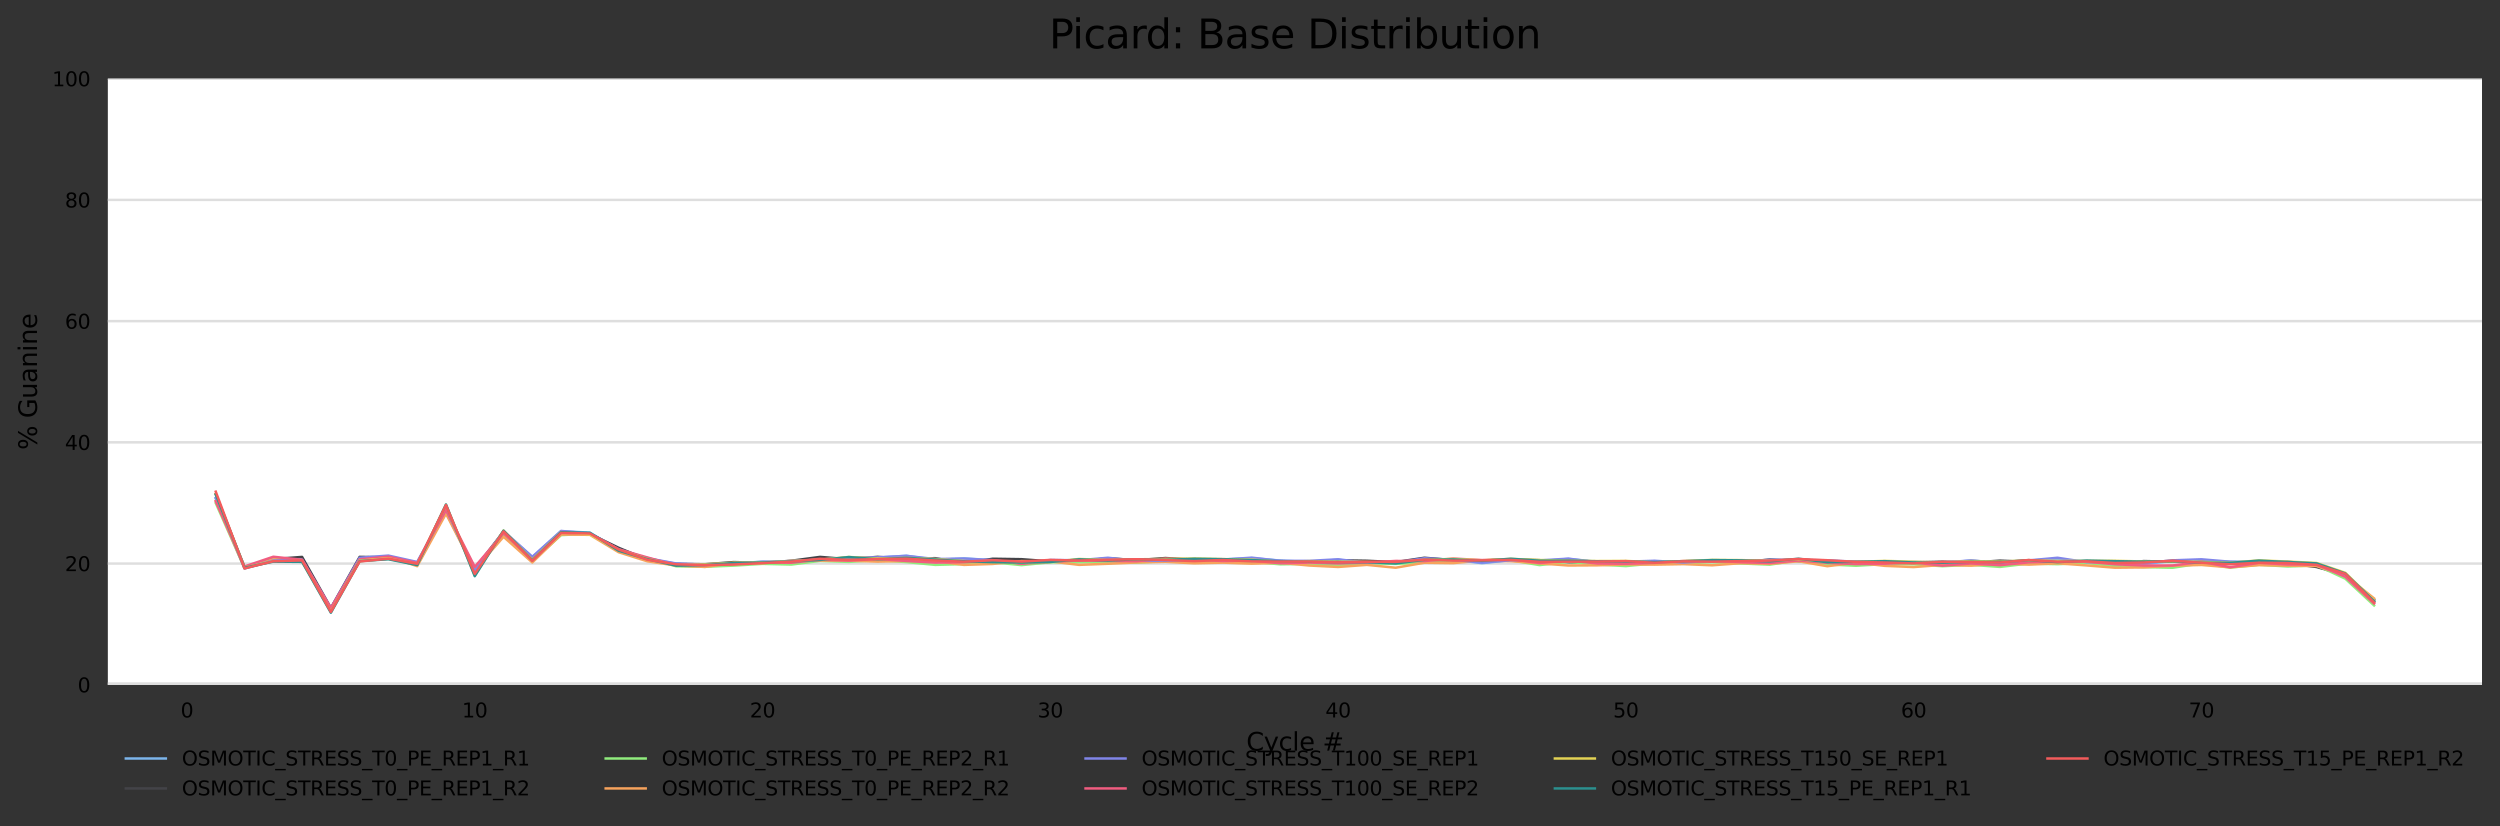 <?xml version="1.0" encoding="utf-8" standalone="no"?>
<!DOCTYPE svg PUBLIC "-//W3C//DTD SVG 1.1//EN"
  "http://www.w3.org/Graphics/SVG/1.1/DTD/svg11.dtd">
<svg xmlns:xlink="http://www.w3.org/1999/xlink" width="1000.278pt" height="330.542pt" viewBox="0 0 1000.278 330.542" xmlns="http://www.w3.org/2000/svg" version="1.1">
 <rect x="0" y="0" width="1000.278" height="330.542" fill="#333333" stroke="none"/>
 <defs>
  <style type="text/css">*{stroke-linejoin: round; stroke-linecap: butt}</style>
 </defs>
 <g id="figure_1">
  <g id="axes_1">
   <g id="patch_1">
    <path d="M 43.148 273.99 
L 993.078 273.99 
L 993.078 31.483 
L 43.148 31.483 
z
" style="fill: #ffffff"/>
   </g>
   <g id="matplotlib.axis_1">
    <g id="xtick_1">
     <g id="text_1">
      <!-- 0 -->
      <g transform="translate(72.267 287.069)scale(0.08 -0.08)">
       <defs>
        <path id="DejaVuSans-30" d="M 2034 4250 
Q 1547 4250 1301 3770 
Q 1056 3291 1056 2328 
Q 1056 1369 1301 889 
Q 1547 409 2034 409 
Q 2525 409 2770 889 
Q 3016 1369 3016 2328 
Q 3016 3291 2770 3770 
Q 2525 4250 2034 4250 
z
M 2034 4750 
Q 2819 4750 3233 4129 
Q 3647 3509 3647 2328 
Q 3647 1150 3233 529 
Q 2819 -91 2034 -91 
Q 1250 -91 836 529 
Q 422 1150 422 2328 
Q 422 3509 836 4129 
Q 1250 4750 2034 4750 
z
" transform="scale(0.016)"/>
       </defs>
       <use xlink:href="#DejaVuSans-30"/>
      </g>
     </g>
    </g>
    <g id="xtick_2">
     <g id="text_2">
      <!-- 10 -->
      <g transform="translate(184.865 287.069)scale(0.08 -0.08)">
       <defs>
        <path id="DejaVuSans-31" d="M 794 531 
L 1825 531 
L 1825 4091 
L 703 3866 
L 703 4441 
L 1819 4666 
L 2450 4666 
L 2450 531 
L 3481 531 
L 3481 0 
L 794 0 
L 794 531 
z
" transform="scale(0.016)"/>
       </defs>
       <use xlink:href="#DejaVuSans-31"/>
       <use xlink:href="#DejaVuSans-30" x="63.623"/>
      </g>
     </g>
    </g>
    <g id="xtick_3">
     <g id="text_3">
      <!-- 20 -->
      <g transform="translate(300.009 287.069)scale(0.08 -0.08)">
       <defs>
        <path id="DejaVuSans-32" d="M 1228 531 
L 3431 531 
L 3431 0 
L 469 0 
L 469 531 
Q 828 903 1448 1529 
Q 2069 2156 2228 2338 
Q 2531 2678 2651 2914 
Q 2772 3150 2772 3378 
Q 2772 3750 2511 3984 
Q 2250 4219 1831 4219 
Q 1534 4219 1204 4116 
Q 875 4013 500 3803 
L 500 4441 
Q 881 4594 1212 4672 
Q 1544 4750 1819 4750 
Q 2544 4750 2975 4387 
Q 3406 4025 3406 3419 
Q 3406 3131 3298 2873 
Q 3191 2616 2906 2266 
Q 2828 2175 2409 1742 
Q 1991 1309 1228 531 
z
" transform="scale(0.016)"/>
       </defs>
       <use xlink:href="#DejaVuSans-32"/>
       <use xlink:href="#DejaVuSans-30" x="63.623"/>
      </g>
     </g>
    </g>
    <g id="xtick_4">
     <g id="text_4">
      <!-- 30 -->
      <g transform="translate(415.152 287.069)scale(0.08 -0.08)">
       <defs>
        <path id="DejaVuSans-33" d="M 2597 2516 
Q 3050 2419 3304 2112 
Q 3559 1806 3559 1356 
Q 3559 666 3084 287 
Q 2609 -91 1734 -91 
Q 1441 -91 1130 -33 
Q 819 25 488 141 
L 488 750 
Q 750 597 1062 519 
Q 1375 441 1716 441 
Q 2309 441 2620 675 
Q 2931 909 2931 1356 
Q 2931 1769 2642 2001 
Q 2353 2234 1838 2234 
L 1294 2234 
L 1294 2753 
L 1863 2753 
Q 2328 2753 2575 2939 
Q 2822 3125 2822 3475 
Q 2822 3834 2567 4026 
Q 2313 4219 1838 4219 
Q 1578 4219 1281 4162 
Q 984 4106 628 3988 
L 628 4550 
Q 988 4650 1302 4700 
Q 1616 4750 1894 4750 
Q 2613 4750 3031 4423 
Q 3450 4097 3450 3541 
Q 3450 3153 3228 2886 
Q 3006 2619 2597 2516 
z
" transform="scale(0.016)"/>
       </defs>
       <use xlink:href="#DejaVuSans-33"/>
       <use xlink:href="#DejaVuSans-30" x="63.623"/>
      </g>
     </g>
    </g>
    <g id="xtick_5">
     <g id="text_5">
      <!-- 40 -->
      <g transform="translate(530.295 287.069)scale(0.08 -0.08)">
       <defs>
        <path id="DejaVuSans-34" d="M 2419 4116 
L 825 1625 
L 2419 1625 
L 2419 4116 
z
M 2253 4666 
L 3047 4666 
L 3047 1625 
L 3713 1625 
L 3713 1100 
L 3047 1100 
L 3047 0 
L 2419 0 
L 2419 1100 
L 313 1100 
L 313 1709 
L 2253 4666 
z
" transform="scale(0.016)"/>
       </defs>
       <use xlink:href="#DejaVuSans-34"/>
       <use xlink:href="#DejaVuSans-30" x="63.623"/>
      </g>
     </g>
    </g>
    <g id="xtick_6">
     <g id="text_6">
      <!-- 50 -->
      <g transform="translate(645.438 287.069)scale(0.08 -0.08)">
       <defs>
        <path id="DejaVuSans-35" d="M 691 4666 
L 3169 4666 
L 3169 4134 
L 1269 4134 
L 1269 2991 
Q 1406 3038 1543 3061 
Q 1681 3084 1819 3084 
Q 2600 3084 3056 2656 
Q 3513 2228 3513 1497 
Q 3513 744 3044 326 
Q 2575 -91 1722 -91 
Q 1428 -91 1123 -41 
Q 819 9 494 109 
L 494 744 
Q 775 591 1075 516 
Q 1375 441 1709 441 
Q 2250 441 2565 725 
Q 2881 1009 2881 1497 
Q 2881 1984 2565 2268 
Q 2250 2553 1709 2553 
Q 1456 2553 1204 2497 
Q 953 2441 691 2322 
L 691 4666 
z
" transform="scale(0.016)"/>
       </defs>
       <use xlink:href="#DejaVuSans-35"/>
       <use xlink:href="#DejaVuSans-30" x="63.623"/>
      </g>
     </g>
    </g>
    <g id="xtick_7">
     <g id="text_7">
      <!-- 60 -->
      <g transform="translate(760.581 287.069)scale(0.08 -0.08)">
       <defs>
        <path id="DejaVuSans-36" d="M 2113 2584 
Q 1688 2584 1439 2293 
Q 1191 2003 1191 1497 
Q 1191 994 1439 701 
Q 1688 409 2113 409 
Q 2538 409 2786 701 
Q 3034 994 3034 1497 
Q 3034 2003 2786 2293 
Q 2538 2584 2113 2584 
z
M 3366 4563 
L 3366 3988 
Q 3128 4100 2886 4159 
Q 2644 4219 2406 4219 
Q 1781 4219 1451 3797 
Q 1122 3375 1075 2522 
Q 1259 2794 1537 2939 
Q 1816 3084 2150 3084 
Q 2853 3084 3261 2657 
Q 3669 2231 3669 1497 
Q 3669 778 3244 343 
Q 2819 -91 2113 -91 
Q 1303 -91 875 529 
Q 447 1150 447 2328 
Q 447 3434 972 4092 
Q 1497 4750 2381 4750 
Q 2619 4750 2861 4703 
Q 3103 4656 3366 4563 
z
" transform="scale(0.016)"/>
       </defs>
       <use xlink:href="#DejaVuSans-36"/>
       <use xlink:href="#DejaVuSans-30" x="63.623"/>
      </g>
     </g>
    </g>
    <g id="xtick_8">
     <g id="text_8">
      <!-- 70 -->
      <g transform="translate(875.724 287.069)scale(0.08 -0.08)">
       <defs>
        <path id="DejaVuSans-37" d="M 525 4666 
L 3525 4666 
L 3525 4397 
L 1831 0 
L 1172 0 
L 2766 4134 
L 525 4134 
L 525 4666 
z
" transform="scale(0.016)"/>
       </defs>
       <use xlink:href="#DejaVuSans-37"/>
       <use xlink:href="#DejaVuSans-30" x="63.623"/>
      </g>
     </g>
    </g>
    <g id="text_9">
     <!-- Cycle # -->
     <g transform="translate(498.669 300.331)scale(0.1 -0.1)">
      <defs>
       <path id="DejaVuSans-43" d="M 4122 4306 
L 4122 3641 
Q 3803 3938 3442 4084 
Q 3081 4231 2675 4231 
Q 1875 4231 1450 3742 
Q 1025 3253 1025 2328 
Q 1025 1406 1450 917 
Q 1875 428 2675 428 
Q 3081 428 3442 575 
Q 3803 722 4122 1019 
L 4122 359 
Q 3791 134 3420 21 
Q 3050 -91 2638 -91 
Q 1578 -91 968 557 
Q 359 1206 359 2328 
Q 359 3453 968 4101 
Q 1578 4750 2638 4750 
Q 3056 4750 3426 4639 
Q 3797 4528 4122 4306 
z
" transform="scale(0.016)"/>
       <path id="DejaVuSans-79" d="M 2059 -325 
Q 1816 -950 1584 -1140 
Q 1353 -1331 966 -1331 
L 506 -1331 
L 506 -850 
L 844 -850 
Q 1081 -850 1212 -737 
Q 1344 -625 1503 -206 
L 1606 56 
L 191 3500 
L 800 3500 
L 1894 763 
L 2988 3500 
L 3597 3500 
L 2059 -325 
z
" transform="scale(0.016)"/>
       <path id="DejaVuSans-63" d="M 3122 3366 
L 3122 2828 
Q 2878 2963 2633 3030 
Q 2388 3097 2138 3097 
Q 1578 3097 1268 2742 
Q 959 2388 959 1747 
Q 959 1106 1268 751 
Q 1578 397 2138 397 
Q 2388 397 2633 464 
Q 2878 531 3122 666 
L 3122 134 
Q 2881 22 2623 -34 
Q 2366 -91 2075 -91 
Q 1284 -91 818 406 
Q 353 903 353 1747 
Q 353 2603 823 3093 
Q 1294 3584 2113 3584 
Q 2378 3584 2631 3529 
Q 2884 3475 3122 3366 
z
" transform="scale(0.016)"/>
       <path id="DejaVuSans-6c" d="M 603 4863 
L 1178 4863 
L 1178 0 
L 603 0 
L 603 4863 
z
" transform="scale(0.016)"/>
       <path id="DejaVuSans-65" d="M 3597 1894 
L 3597 1613 
L 953 1613 
Q 991 1019 1311 708 
Q 1631 397 2203 397 
Q 2534 397 2845 478 
Q 3156 559 3463 722 
L 3463 178 
Q 3153 47 2828 -22 
Q 2503 -91 2169 -91 
Q 1331 -91 842 396 
Q 353 884 353 1716 
Q 353 2575 817 3079 
Q 1281 3584 2069 3584 
Q 2775 3584 3186 3129 
Q 3597 2675 3597 1894 
z
M 3022 2063 
Q 3016 2534 2758 2815 
Q 2500 3097 2075 3097 
Q 1594 3097 1305 2825 
Q 1016 2553 972 2059 
L 3022 2063 
z
" transform="scale(0.016)"/>
       <path id="DejaVuSans-20" transform="scale(0.016)"/>
       <path id="DejaVuSans-23" d="M 3272 2816 
L 2363 2816 
L 2100 1772 
L 3016 1772 
L 3272 2816 
z
M 2803 4594 
L 2478 3297 
L 3391 3297 
L 3719 4594 
L 4219 4594 
L 3897 3297 
L 4872 3297 
L 4872 2816 
L 3775 2816 
L 3519 1772 
L 4513 1772 
L 4513 1294 
L 3397 1294 
L 3072 0 
L 2572 0 
L 2894 1294 
L 1978 1294 
L 1656 0 
L 1153 0 
L 1478 1294 
L 494 1294 
L 494 1772 
L 1594 1772 
L 1856 2816 
L 850 2816 
L 850 3297 
L 1978 3297 
L 2297 4594 
L 2803 4594 
z
" transform="scale(0.016)"/>
      </defs>
      <use xlink:href="#DejaVuSans-43"/>
      <use xlink:href="#DejaVuSans-79" x="69.824"/>
      <use xlink:href="#DejaVuSans-63" x="129.004"/>
      <use xlink:href="#DejaVuSans-6c" x="183.984"/>
      <use xlink:href="#DejaVuSans-65" x="211.768"/>
      <use xlink:href="#DejaVuSans-20" x="273.291"/>
      <use xlink:href="#DejaVuSans-23" x="305.078"/>
     </g>
    </g>
   </g>
   <g id="matplotlib.axis_2">
    <g id="ytick_1">
     <g id="line2d_1">
      <path d="M 43.148 273.99 
L 993.078 273.99 
" clip-path="url(#pea723f5a75)" style="fill: none; stroke: #dedede; stroke-linecap: square"/>
     </g>
     <g id="text_10">
      <!-- 0 -->
      <g transform="translate(31.058 277.029)scale(0.08 -0.08)">
       <use xlink:href="#DejaVuSans-30"/>
      </g>
     </g>
    </g>
    <g id="ytick_2">
     <g id="line2d_2">
      <path d="M 43.148 225.489 
L 993.078 225.489 
" clip-path="url(#pea723f5a75)" style="fill: none; stroke: #dedede; stroke-linecap: square"/>
     </g>
     <g id="text_11">
      <!-- 20 -->
      <g transform="translate(25.968 228.528)scale(0.08 -0.08)">
       <use xlink:href="#DejaVuSans-32"/>
       <use xlink:href="#DejaVuSans-30" x="63.623"/>
      </g>
     </g>
    </g>
    <g id="ytick_3">
     <g id="line2d_3">
      <path d="M 43.148 176.987 
L 993.078 176.987 
" clip-path="url(#pea723f5a75)" style="fill: none; stroke: #dedede; stroke-linecap: square"/>
     </g>
     <g id="text_12">
      <!-- 40 -->
      <g transform="translate(25.968 180.027)scale(0.08 -0.08)">
       <use xlink:href="#DejaVuSans-34"/>
       <use xlink:href="#DejaVuSans-30" x="63.623"/>
      </g>
     </g>
    </g>
    <g id="ytick_4">
     <g id="line2d_4">
      <path d="M 43.148 128.486 
L 993.078 128.486 
" clip-path="url(#pea723f5a75)" style="fill: none; stroke: #dedede; stroke-linecap: square"/>
     </g>
     <g id="text_13">
      <!-- 60 -->
      <g transform="translate(25.968 131.525)scale(0.08 -0.08)">
       <use xlink:href="#DejaVuSans-36"/>
       <use xlink:href="#DejaVuSans-30" x="63.623"/>
      </g>
     </g>
    </g>
    <g id="ytick_5">
     <g id="line2d_5">
      <path d="M 43.148 79.984 
L 993.078 79.984 
" clip-path="url(#pea723f5a75)" style="fill: none; stroke: #dedede; stroke-linecap: square"/>
     </g>
     <g id="text_14">
      <!-- 80 -->
      <g transform="translate(25.968 83.024)scale(0.08 -0.08)">
       <defs>
        <path id="DejaVuSans-38" d="M 2034 2216 
Q 1584 2216 1326 1975 
Q 1069 1734 1069 1313 
Q 1069 891 1326 650 
Q 1584 409 2034 409 
Q 2484 409 2743 651 
Q 3003 894 3003 1313 
Q 3003 1734 2745 1975 
Q 2488 2216 2034 2216 
z
M 1403 2484 
Q 997 2584 770 2862 
Q 544 3141 544 3541 
Q 544 4100 942 4425 
Q 1341 4750 2034 4750 
Q 2731 4750 3128 4425 
Q 3525 4100 3525 3541 
Q 3525 3141 3298 2862 
Q 3072 2584 2669 2484 
Q 3125 2378 3379 2068 
Q 3634 1759 3634 1313 
Q 3634 634 3220 271 
Q 2806 -91 2034 -91 
Q 1263 -91 848 271 
Q 434 634 434 1313 
Q 434 1759 690 2068 
Q 947 2378 1403 2484 
z
M 1172 3481 
Q 1172 3119 1398 2916 
Q 1625 2713 2034 2713 
Q 2441 2713 2670 2916 
Q 2900 3119 2900 3481 
Q 2900 3844 2670 4047 
Q 2441 4250 2034 4250 
Q 1625 4250 1398 4047 
Q 1172 3844 1172 3481 
z
" transform="scale(0.016)"/>
       </defs>
       <use xlink:href="#DejaVuSans-38"/>
       <use xlink:href="#DejaVuSans-30" x="63.623"/>
      </g>
     </g>
    </g>
    <g id="ytick_6">
     <g id="line2d_6">
      <path d="M 43.148 31.483 
L 993.078 31.483 
" clip-path="url(#pea723f5a75)" style="fill: none; stroke: #dedede; stroke-linecap: square"/>
     </g>
     <g id="text_15">
      <!-- 100 -->
      <g transform="translate(20.878 34.522)scale(0.08 -0.08)">
       <use xlink:href="#DejaVuSans-31"/>
       <use xlink:href="#DejaVuSans-30" x="63.623"/>
       <use xlink:href="#DejaVuSans-30" x="127.246"/>
      </g>
     </g>
    </g>
    <g id="text_16">
     <!-- % Guanine -->
     <g transform="translate(14.798 179.986)rotate(-90)scale(0.1 -0.1)">
      <defs>
       <path id="DejaVuSans-25" d="M 4653 2053 
Q 4381 2053 4226 1822 
Q 4072 1591 4072 1178 
Q 4072 772 4226 539 
Q 4381 306 4653 306 
Q 4919 306 5073 539 
Q 5228 772 5228 1178 
Q 5228 1588 5073 1820 
Q 4919 2053 4653 2053 
z
M 4653 2450 
Q 5147 2450 5437 2106 
Q 5728 1763 5728 1178 
Q 5728 594 5436 251 
Q 5144 -91 4653 -91 
Q 4153 -91 3862 251 
Q 3572 594 3572 1178 
Q 3572 1766 3864 2108 
Q 4156 2450 4653 2450 
z
M 1428 4353 
Q 1159 4353 1004 4120 
Q 850 3888 850 3481 
Q 850 3069 1003 2837 
Q 1156 2606 1428 2606 
Q 1700 2606 1854 2837 
Q 2009 3069 2009 3481 
Q 2009 3884 1853 4118 
Q 1697 4353 1428 4353 
z
M 4250 4750 
L 4750 4750 
L 1831 -91 
L 1331 -91 
L 4250 4750 
z
M 1428 4750 
Q 1922 4750 2215 4408 
Q 2509 4066 2509 3481 
Q 2509 2891 2217 2550 
Q 1925 2209 1428 2209 
Q 931 2209 642 2551 
Q 353 2894 353 3481 
Q 353 4063 643 4406 
Q 934 4750 1428 4750 
z
" transform="scale(0.016)"/>
       <path id="DejaVuSans-47" d="M 3809 666 
L 3809 1919 
L 2778 1919 
L 2778 2438 
L 4434 2438 
L 4434 434 
Q 4069 175 3628 42 
Q 3188 -91 2688 -91 
Q 1594 -91 976 548 
Q 359 1188 359 2328 
Q 359 3472 976 4111 
Q 1594 4750 2688 4750 
Q 3144 4750 3555 4637 
Q 3966 4525 4313 4306 
L 4313 3634 
Q 3963 3931 3569 4081 
Q 3175 4231 2741 4231 
Q 1884 4231 1454 3753 
Q 1025 3275 1025 2328 
Q 1025 1384 1454 906 
Q 1884 428 2741 428 
Q 3075 428 3337 486 
Q 3600 544 3809 666 
z
" transform="scale(0.016)"/>
       <path id="DejaVuSans-75" d="M 544 1381 
L 544 3500 
L 1119 3500 
L 1119 1403 
Q 1119 906 1312 657 
Q 1506 409 1894 409 
Q 2359 409 2629 706 
Q 2900 1003 2900 1516 
L 2900 3500 
L 3475 3500 
L 3475 0 
L 2900 0 
L 2900 538 
Q 2691 219 2414 64 
Q 2138 -91 1772 -91 
Q 1169 -91 856 284 
Q 544 659 544 1381 
z
M 1991 3584 
L 1991 3584 
z
" transform="scale(0.016)"/>
       <path id="DejaVuSans-61" d="M 2194 1759 
Q 1497 1759 1228 1600 
Q 959 1441 959 1056 
Q 959 750 1161 570 
Q 1363 391 1709 391 
Q 2188 391 2477 730 
Q 2766 1069 2766 1631 
L 2766 1759 
L 2194 1759 
z
M 3341 1997 
L 3341 0 
L 2766 0 
L 2766 531 
Q 2569 213 2275 61 
Q 1981 -91 1556 -91 
Q 1019 -91 701 211 
Q 384 513 384 1019 
Q 384 1609 779 1909 
Q 1175 2209 1959 2209 
L 2766 2209 
L 2766 2266 
Q 2766 2663 2505 2880 
Q 2244 3097 1772 3097 
Q 1472 3097 1187 3025 
Q 903 2953 641 2809 
L 641 3341 
Q 956 3463 1253 3523 
Q 1550 3584 1831 3584 
Q 2591 3584 2966 3190 
Q 3341 2797 3341 1997 
z
" transform="scale(0.016)"/>
       <path id="DejaVuSans-6e" d="M 3513 2113 
L 3513 0 
L 2938 0 
L 2938 2094 
Q 2938 2591 2744 2837 
Q 2550 3084 2163 3084 
Q 1697 3084 1428 2787 
Q 1159 2491 1159 1978 
L 1159 0 
L 581 0 
L 581 3500 
L 1159 3500 
L 1159 2956 
Q 1366 3272 1645 3428 
Q 1925 3584 2291 3584 
Q 2894 3584 3203 3211 
Q 3513 2838 3513 2113 
z
" transform="scale(0.016)"/>
       <path id="DejaVuSans-69" d="M 603 3500 
L 1178 3500 
L 1178 0 
L 603 0 
L 603 3500 
z
M 603 4863 
L 1178 4863 
L 1178 4134 
L 603 4134 
L 603 4863 
z
" transform="scale(0.016)"/>
      </defs>
      <use xlink:href="#DejaVuSans-25"/>
      <use xlink:href="#DejaVuSans-20" x="95.02"/>
      <use xlink:href="#DejaVuSans-47" x="126.807"/>
      <use xlink:href="#DejaVuSans-75" x="204.297"/>
      <use xlink:href="#DejaVuSans-61" x="267.676"/>
      <use xlink:href="#DejaVuSans-6e" x="328.955"/>
      <use xlink:href="#DejaVuSans-69" x="392.334"/>
      <use xlink:href="#DejaVuSans-6e" x="420.117"/>
      <use xlink:href="#DejaVuSans-65" x="483.496"/>
     </g>
    </g>
   </g>
   <g id="line2d_7">
    <path d="M 86.327 199.448 
L 97.841 227.425 
L 109.355 224.485 
L 120.87 223.832 
L 132.384 243.771 
L 143.898 223.649 
L 155.413 222.703 
L 166.927 225.049 
L 178.441 203.966 
L 189.955 228.721 
L 201.47 212.677 
L 212.984 222.995 
L 224.498 212.523 
L 236.013 213.107 
L 247.527 219.991 
L 259.041 223.47 
L 270.556 225.584 
L 282.07 226.178 
L 293.584 225.559 
L 305.099 224.683 
L 316.613 225.109 
L 328.127 224.053 
L 339.641 223.024 
L 351.156 223.125 
L 362.67 222.352 
L 374.184 224.03 
L 385.699 223.411 
L 397.213 224.121 
L 408.727 225.286 
L 420.242 224.36 
L 431.756 224.473 
L 443.27 223.443 
L 454.784 224.394 
L 466.299 224.69 
L 477.813 224.564 
L 489.327 223.829 
L 500.842 223.322 
L 512.356 224.295 
L 523.87 224.838 
L 535.385 223.966 
L 546.899 225.26 
L 558.413 225.564 
L 569.927 223.493 
L 581.442 223.912 
L 592.956 225.335 
L 604.47 224.14 
L 615.985 224.573 
L 627.499 223.607 
L 639.013 224.92 
L 650.528 224.98 
L 662.042 224.529 
L 673.556 225.153 
L 685.071 224.648 
L 696.585 224.565 
L 708.099 224.049 
L 719.613 223.98 
L 731.128 224.205 
L 742.642 224.994 
L 754.156 225.27 
L 765.671 225.15 
L 777.185 225.129 
L 788.699 224.323 
L 800.214 225.171 
L 811.728 224.307 
L 823.242 223.621 
L 834.756 225.003 
L 846.271 224.947 
L 857.785 225.667 
L 869.299 224.496 
L 880.814 224.326 
L 892.328 224.795 
L 903.842 224.89 
L 915.357 224.863 
L 926.871 226.188 
L 938.385 230.555 
L 949.899 240.789 
" clip-path="url(#pea723f5a75)" style="fill: none; stroke: #7cb5ec; stroke-linecap: square"/>
   </g>
   <g id="line2d_8">
    <path d="M 86.327 197.676 
L 97.841 226.92 
L 109.355 223.688 
L 120.87 222.827 
L 132.384 243.242 
L 143.898 222.812 
L 155.413 222.985 
L 166.927 225.95 
L 178.441 204.917 
L 189.955 227.543 
L 201.47 212.721 
L 212.984 223.753 
L 224.498 213.429 
L 236.013 213.612 
L 247.527 219.175 
L 259.041 223.931 
L 270.556 225.648 
L 282.07 225.772 
L 293.584 224.896 
L 305.099 225.208 
L 316.613 224.361 
L 328.127 222.816 
L 339.641 223.765 
L 351.156 222.803 
L 362.67 223.594 
L 374.184 223.329 
L 385.699 225.33 
L 397.213 223.559 
L 408.727 223.737 
L 420.242 224.611 
L 431.756 224.544 
L 443.27 223.35 
L 454.784 224.125 
L 466.299 223.28 
L 477.813 223.908 
L 489.327 223.848 
L 500.842 224.891 
L 512.356 224.492 
L 523.87 224.846 
L 535.385 224.179 
L 546.899 224.367 
L 558.413 224.895 
L 569.927 223.161 
L 581.442 224.132 
L 592.956 224.234 
L 604.47 223.789 
L 615.985 224.137 
L 627.499 224.954 
L 639.013 225.267 
L 650.528 225.502 
L 662.042 225.057 
L 673.556 225.29 
L 685.071 224.498 
L 696.585 224.907 
L 708.099 223.893 
L 719.613 224.519 
L 731.128 224.938 
L 742.642 225.318 
L 754.156 225.016 
L 765.671 225.007 
L 777.185 224.747 
L 788.699 225.061 
L 800.214 224.323 
L 811.728 224.793 
L 823.242 225.097 
L 834.756 224.806 
L 846.271 225.572 
L 857.785 224.492 
L 869.299 224.749 
L 880.814 224.731 
L 892.328 225.039 
L 903.842 225.534 
L 915.357 225.394 
L 926.871 226.859 
L 938.385 230.109 
L 949.899 240.038 
" clip-path="url(#pea723f5a75)" style="fill: none; stroke: #434348; stroke-linecap: square"/>
   </g>
   <g id="line2d_9">
    <path d="M 86.327 201.32 
L 97.841 227.271 
L 109.355 223.711 
L 120.87 224.348 
L 132.384 243.937 
L 143.898 224.517 
L 155.413 223.572 
L 166.927 226.02 
L 178.441 204.459 
L 189.955 227.446 
L 201.47 214.172 
L 212.984 224.463 
L 224.498 214.1 
L 236.013 213.541 
L 247.527 220.397 
L 259.041 223.236 
L 270.556 226.586 
L 282.07 226.784 
L 293.584 226.315 
L 305.099 225.605 
L 316.613 225.894 
L 328.127 224.414 
L 339.641 224.823 
L 351.156 224.096 
L 362.67 224.9 
L 374.184 226.014 
L 385.699 225.709 
L 397.213 224.961 
L 408.727 226.115 
L 420.242 224.979 
L 431.756 224.948 
L 443.27 224.948 
L 454.784 225.088 
L 466.299 224.548 
L 477.813 225.016 
L 489.327 224.66 
L 500.842 224.789 
L 512.356 225.796 
L 523.87 225.602 
L 535.385 226.246 
L 546.899 225.316 
L 558.413 225.628 
L 569.927 225.089 
L 581.442 224.178 
L 592.956 224.763 
L 604.47 224.144 
L 615.985 226.105 
L 627.499 224.823 
L 639.013 225.86 
L 650.528 226.496 
L 662.042 225.413 
L 673.556 225.264 
L 685.071 224.947 
L 696.585 225.44 
L 708.099 225.931 
L 719.613 224.165 
L 731.128 225.825 
L 742.642 226.377 
L 754.156 225.685 
L 765.671 225.769 
L 777.185 226.542 
L 788.699 225.999 
L 800.214 226.828 
L 811.728 225.484 
L 823.242 225.728 
L 834.756 225.259 
L 846.271 226.479 
L 857.785 226.9 
L 869.299 227.174 
L 880.814 225.4 
L 892.328 227.111 
L 903.842 225.949 
L 915.357 226.665 
L 926.871 226.225 
L 938.385 231.532 
L 949.899 242.25 
" clip-path="url(#pea723f5a75)" style="fill: none; stroke: #90ed7d; stroke-linecap: square"/>
   </g>
   <g id="line2d_10">
    <path d="M 86.327 200.387 
L 97.841 227.416 
L 109.355 223.771 
L 120.87 224.553 
L 132.384 243.913 
L 143.898 224.198 
L 155.413 222.658 
L 166.927 226.525 
L 178.441 205.512 
L 189.955 227.945 
L 201.47 214.78 
L 212.984 225.046 
L 224.498 213.859 
L 236.013 213.992 
L 247.527 220.956 
L 259.041 224.589 
L 270.556 226.279 
L 282.07 226.838 
L 293.584 225.256 
L 305.099 225.347 
L 316.613 224.395 
L 328.127 224.321 
L 339.641 224.312 
L 351.156 224.71 
L 362.67 224.439 
L 374.184 224.538 
L 385.699 226.017 
L 397.213 225.642 
L 408.727 224.493 
L 420.242 224.616 
L 431.756 226.01 
L 443.27 225.57 
L 454.784 225.036 
L 466.299 224.792 
L 477.813 225.38 
L 489.327 225.117 
L 500.842 225.528 
L 512.356 225.179 
L 523.87 226.276 
L 535.385 226.851 
L 546.899 226.014 
L 558.413 227.15 
L 569.927 225.156 
L 581.442 225.303 
L 592.956 224.245 
L 604.47 224.518 
L 615.985 225.427 
L 627.499 226.262 
L 639.013 226.195 
L 650.528 225.845 
L 662.042 225.924 
L 673.556 225.719 
L 685.071 226.175 
L 696.585 225.338 
L 708.099 225.607 
L 719.613 224.564 
L 731.128 226.547 
L 742.642 225.12 
L 754.156 226.407 
L 765.671 226.887 
L 777.185 226.042 
L 788.699 226.33 
L 800.214 225.371 
L 811.728 225.917 
L 823.242 225.392 
L 834.756 226.221 
L 846.271 227.151 
L 857.785 227.026 
L 869.299 226.344 
L 880.814 226.047 
L 892.328 227.001 
L 903.842 226.127 
L 915.357 226.346 
L 926.871 226.481 
L 938.385 230.221 
L 949.899 239.429 
" clip-path="url(#pea723f5a75)" style="fill: none; stroke: #f7a35c; stroke-linecap: square"/>
   </g>
   <g id="line2d_11">
    <path d="M 86.327 199.223 
L 97.841 227.392 
L 109.355 224.298 
L 120.87 223.893 
L 132.384 243.392 
L 143.898 223.15 
L 155.413 222.294 
L 166.927 224.853 
L 178.441 203.755 
L 189.955 228.352 
L 201.47 212.492 
L 212.984 222.766 
L 224.498 212.435 
L 236.013 213.406 
L 247.527 219.771 
L 259.041 223.358 
L 270.556 225.455 
L 282.07 225.886 
L 293.584 225.367 
L 305.099 224.827 
L 316.613 224.5 
L 328.127 223.903 
L 339.641 223.104 
L 351.156 223 
L 362.67 222.418 
L 374.184 223.68 
L 385.699 223.509 
L 397.213 224.111 
L 408.727 225.445 
L 420.242 224.049 
L 431.756 224.16 
L 443.27 223.165 
L 454.784 224.36 
L 466.299 224.313 
L 477.813 224.081 
L 489.327 223.905 
L 500.842 223.124 
L 512.356 224.409 
L 523.87 224.405 
L 535.385 223.779 
L 546.899 225.15 
L 558.413 225.105 
L 569.927 223.358 
L 581.442 223.968 
L 592.956 225.109 
L 604.47 224.155 
L 615.985 224.225 
L 627.499 223.526 
L 639.013 224.873 
L 650.528 224.732 
L 662.042 224.373 
L 673.556 225.06 
L 685.071 224.357 
L 696.585 224.664 
L 708.099 224.007 
L 719.613 224.047 
L 731.128 224.295 
L 742.642 224.691 
L 754.156 224.879 
L 765.671 224.824 
L 777.185 225.118 
L 788.699 224.217 
L 800.214 225.264 
L 811.728 224.224 
L 823.242 223.164 
L 834.756 224.929 
L 846.271 224.919 
L 857.785 225.347 
L 869.299 224.199 
L 880.814 223.78 
L 892.328 224.752 
L 903.842 224.951 
L 915.357 224.721 
L 926.871 225.905 
L 938.385 230.294 
L 949.899 240.574 
" clip-path="url(#pea723f5a75)" style="fill: none; stroke: #8085e9; stroke-linecap: square"/>
   </g>
   <g id="line2d_12">
    <path d="M 86.327 200.6 
L 97.841 226.642 
L 109.355 222.755 
L 120.87 223.965 
L 132.384 243.27 
L 143.898 223.772 
L 155.413 222.684 
L 166.927 225.239 
L 178.441 203.978 
L 189.955 226.803 
L 201.47 213.379 
L 212.984 223.849 
L 224.498 213.09 
L 236.013 213.527 
L 247.527 219.827 
L 259.041 223.045 
L 270.556 226.23 
L 282.07 226.056 
L 293.584 225.67 
L 305.099 224.994 
L 316.613 225.175 
L 328.127 223.926 
L 339.641 224.319 
L 351.156 223.643 
L 362.67 224.441 
L 374.184 225.11 
L 385.699 224.949 
L 397.213 224.267 
L 408.727 225.567 
L 420.242 224.782 
L 431.756 224.227 
L 443.27 224.42 
L 454.784 224.55 
L 466.299 223.523 
L 477.813 223.926 
L 489.327 224.464 
L 500.842 224.299 
L 512.356 225.371 
L 523.87 225.098 
L 535.385 225.456 
L 546.899 225.088 
L 558.413 224.437 
L 569.927 224.501 
L 581.442 223.485 
L 592.956 224.082 
L 604.47 223.752 
L 615.985 225.272 
L 627.499 224.226 
L 639.013 225.442 
L 650.528 225.577 
L 662.042 225.212 
L 673.556 224.455 
L 685.071 224.33 
L 696.585 224.951 
L 708.099 225.278 
L 719.613 224.265 
L 731.128 225.198 
L 742.642 225.708 
L 754.156 225.56 
L 765.671 225.047 
L 777.185 226.325 
L 788.699 225.465 
L 800.214 226.137 
L 811.728 225 
L 823.242 224.652 
L 834.756 224.752 
L 846.271 225.786 
L 857.785 226.279 
L 869.299 226.258 
L 880.814 224.797 
L 892.328 226.952 
L 903.842 225.224 
L 915.357 225.84 
L 926.871 225.846 
L 938.385 230.79 
L 949.899 241.495 
" clip-path="url(#pea723f5a75)" style="fill: none; stroke: #f15c80; stroke-linecap: square"/>
   </g>
   <g id="line2d_13">
    <path d="M 86.327 197.728 
L 97.841 227.094 
L 109.355 224.576 
L 120.87 224.708 
L 132.384 244.824 
L 143.898 224.323 
L 155.413 223.383 
L 166.927 225.87 
L 178.441 202.01 
L 189.955 230.246 
L 201.47 212.265 
L 212.984 224.027 
L 224.498 212.899 
L 236.013 213.78 
L 247.527 220.114 
L 259.041 223.657 
L 270.556 226.175 
L 282.07 225.792 
L 293.584 225.157 
L 305.099 224.996 
L 316.613 224.523 
L 328.127 223.925 
L 339.641 222.851 
L 351.156 223.47 
L 362.67 223.208 
L 374.184 223.661 
L 385.699 224.468 
L 397.213 224.853 
L 408.727 225.104 
L 420.242 224.911 
L 431.756 223.643 
L 443.27 224.099 
L 454.784 223.772 
L 466.299 223.682 
L 477.813 223.439 
L 489.327 223.699 
L 500.842 223.894 
L 512.356 224.745 
L 523.87 224.503 
L 535.385 224.7 
L 546.899 224.83 
L 558.413 225.129 
L 569.927 223.959 
L 581.442 223.625 
L 592.956 224.202 
L 604.47 223.617 
L 615.985 224.06 
L 627.499 224.337 
L 639.013 224.473 
L 650.528 224.414 
L 662.042 224.998 
L 673.556 224.491 
L 685.071 224.029 
L 696.585 224.105 
L 708.099 224.416 
L 719.613 223.75 
L 731.128 224.782 
L 742.642 224.794 
L 754.156 224.413 
L 765.671 224.754 
L 777.185 225.054 
L 788.699 224.481 
L 800.214 224.709 
L 811.728 224.161 
L 823.242 224.455 
L 834.756 224.415 
L 846.271 224.38 
L 857.785 224.649 
L 869.299 224.627 
L 880.814 224.811 
L 892.328 225.159 
L 903.842 224.218 
L 915.357 224.684 
L 926.871 225.25 
L 938.385 229.183 
L 949.899 240.389 
" clip-path="url(#pea723f5a75)" style="fill: none; stroke: #e4d354; stroke-linecap: square"/>
   </g>
   <g id="line2d_14">
    <path d="M 86.327 197.879 
L 97.841 227.165 
L 109.355 224.709 
L 120.87 224.813 
L 132.384 245.156 
L 143.898 224.501 
L 155.413 223.762 
L 166.927 226.079 
L 178.441 201.847 
L 189.955 230.54 
L 201.47 212.331 
L 212.984 224.235 
L 224.498 212.945 
L 236.013 213.182 
L 247.527 220.364 
L 259.041 223.729 
L 270.556 226.328 
L 282.07 226.067 
L 293.584 225.288 
L 305.099 225.068 
L 316.613 224.611 
L 328.127 224.04 
L 339.641 222.884 
L 351.156 223.757 
L 362.67 223.204 
L 374.184 223.864 
L 385.699 224.588 
L 397.213 224.92 
L 408.727 225.094 
L 420.242 224.866 
L 431.756 223.793 
L 443.27 224.252 
L 454.784 223.788 
L 466.299 223.993 
L 477.813 223.58 
L 489.327 223.728 
L 500.842 224.096 
L 512.356 224.59 
L 523.87 224.744 
L 535.385 224.895 
L 546.899 224.918 
L 558.413 225.448 
L 569.927 223.996 
L 581.442 223.831 
L 592.956 224.416 
L 604.47 223.566 
L 615.985 224.337 
L 627.499 224.347 
L 639.013 224.566 
L 650.528 224.652 
L 662.042 224.917 
L 673.556 224.568 
L 685.071 224.093 
L 696.585 224.207 
L 708.099 224.609 
L 719.613 223.551 
L 731.128 224.948 
L 742.642 224.783 
L 754.156 224.535 
L 765.671 225.045 
L 777.185 225.174 
L 788.699 224.776 
L 800.214 224.913 
L 811.728 224.113 
L 823.242 224.913 
L 834.756 224.294 
L 846.271 224.542 
L 857.785 224.737 
L 869.299 224.476 
L 880.814 225.162 
L 892.328 225.201 
L 903.842 224.311 
L 915.357 224.866 
L 926.871 225.413 
L 938.385 229.462 
L 949.899 240.579 
" clip-path="url(#pea723f5a75)" style="fill: none; stroke: #2b908f; stroke-linecap: square"/>
   </g>
   <g id="line2d_15">
    <path d="M 86.327 196.719 
L 97.841 227.43 
L 109.355 224.556 
L 120.87 224.237 
L 132.384 244.829 
L 143.898 224.666 
L 155.413 223.511 
L 166.927 225.573 
L 178.441 202.095 
L 189.955 229.602 
L 201.47 212.635 
L 212.984 224.399 
L 224.498 213.206 
L 236.013 213.457 
L 247.527 219.862 
L 259.041 223.962 
L 270.556 225.771 
L 282.07 226.11 
L 293.584 225.875 
L 305.099 225.304 
L 316.613 224.719 
L 328.127 223.578 
L 339.641 224.019 
L 351.156 223.699 
L 362.67 223.518 
L 374.184 224.26 
L 385.699 224.747 
L 397.213 224.156 
L 408.727 224.691 
L 420.242 224.029 
L 431.756 224.282 
L 443.27 223.961 
L 454.784 223.749 
L 466.299 224.05 
L 477.813 224.516 
L 489.327 224.044 
L 500.842 224.629 
L 512.356 224.706 
L 523.87 224.695 
L 535.385 224.994 
L 546.899 224.769 
L 558.413 224.813 
L 569.927 223.914 
L 581.442 224.315 
L 592.956 224.21 
L 604.47 224.018 
L 615.985 224.791 
L 627.499 224.737 
L 639.013 224.692 
L 650.528 224.514 
L 662.042 225.165 
L 673.556 224.608 
L 685.071 224.741 
L 696.585 224.52 
L 708.099 224.298 
L 719.613 223.661 
L 731.128 224.156 
L 742.642 224.816 
L 754.156 225.072 
L 765.671 225.421 
L 777.185 224.809 
L 788.699 224.896 
L 800.214 225.06 
L 811.728 224.066 
L 823.242 224.755 
L 834.756 224.581 
L 846.271 225.281 
L 857.785 225.064 
L 869.299 224.321 
L 880.814 225.155 
L 892.328 225.783 
L 903.842 225.158 
L 915.357 225.279 
L 926.871 225.988 
L 938.385 229.593 
L 949.899 241.053 
" clip-path="url(#pea723f5a75)" style="fill: none; stroke: #f45b5b; stroke-linecap: square"/>
   </g>
   <g id="line2d_16">
    <path d="M 43.148 273.99 
L 993.078 273.99 
" clip-path="url(#pea723f5a75)" style="fill: none; stroke: #dedede; stroke-width: 2; stroke-linecap: square"/>
   </g>
   <g id="text_17">
    <!-- Picard: Base Distribution -->
    <g transform="translate(419.787 19.358)scale(0.16 -0.16)">
     <defs>
      <path id="DejaVuSans-50" d="M 1259 4147 
L 1259 2394 
L 2053 2394 
Q 2494 2394 2734 2622 
Q 2975 2850 2975 3272 
Q 2975 3691 2734 3919 
Q 2494 4147 2053 4147 
L 1259 4147 
z
M 628 4666 
L 2053 4666 
Q 2838 4666 3239 4311 
Q 3641 3956 3641 3272 
Q 3641 2581 3239 2228 
Q 2838 1875 2053 1875 
L 1259 1875 
L 1259 0 
L 628 0 
L 628 4666 
z
" transform="scale(0.016)"/>
      <path id="DejaVuSans-72" d="M 2631 2963 
Q 2534 3019 2420 3045 
Q 2306 3072 2169 3072 
Q 1681 3072 1420 2755 
Q 1159 2438 1159 1844 
L 1159 0 
L 581 0 
L 581 3500 
L 1159 3500 
L 1159 2956 
Q 1341 3275 1631 3429 
Q 1922 3584 2338 3584 
Q 2397 3584 2469 3576 
Q 2541 3569 2628 3553 
L 2631 2963 
z
" transform="scale(0.016)"/>
      <path id="DejaVuSans-64" d="M 2906 2969 
L 2906 4863 
L 3481 4863 
L 3481 0 
L 2906 0 
L 2906 525 
Q 2725 213 2448 61 
Q 2172 -91 1784 -91 
Q 1150 -91 751 415 
Q 353 922 353 1747 
Q 353 2572 751 3078 
Q 1150 3584 1784 3584 
Q 2172 3584 2448 3432 
Q 2725 3281 2906 2969 
z
M 947 1747 
Q 947 1113 1208 752 
Q 1469 391 1925 391 
Q 2381 391 2643 752 
Q 2906 1113 2906 1747 
Q 2906 2381 2643 2742 
Q 2381 3103 1925 3103 
Q 1469 3103 1208 2742 
Q 947 2381 947 1747 
z
" transform="scale(0.016)"/>
      <path id="DejaVuSans-3a" d="M 750 794 
L 1409 794 
L 1409 0 
L 750 0 
L 750 794 
z
M 750 3309 
L 1409 3309 
L 1409 2516 
L 750 2516 
L 750 3309 
z
" transform="scale(0.016)"/>
      <path id="DejaVuSans-42" d="M 1259 2228 
L 1259 519 
L 2272 519 
Q 2781 519 3026 730 
Q 3272 941 3272 1375 
Q 3272 1813 3026 2020 
Q 2781 2228 2272 2228 
L 1259 2228 
z
M 1259 4147 
L 1259 2741 
L 2194 2741 
Q 2656 2741 2882 2914 
Q 3109 3088 3109 3444 
Q 3109 3797 2882 3972 
Q 2656 4147 2194 4147 
L 1259 4147 
z
M 628 4666 
L 2241 4666 
Q 2963 4666 3353 4366 
Q 3744 4066 3744 3513 
Q 3744 3084 3544 2831 
Q 3344 2578 2956 2516 
Q 3422 2416 3680 2098 
Q 3938 1781 3938 1306 
Q 3938 681 3513 340 
Q 3088 0 2303 0 
L 628 0 
L 628 4666 
z
" transform="scale(0.016)"/>
      <path id="DejaVuSans-73" d="M 2834 3397 
L 2834 2853 
Q 2591 2978 2328 3040 
Q 2066 3103 1784 3103 
Q 1356 3103 1142 2972 
Q 928 2841 928 2578 
Q 928 2378 1081 2264 
Q 1234 2150 1697 2047 
L 1894 2003 
Q 2506 1872 2764 1633 
Q 3022 1394 3022 966 
Q 3022 478 2636 193 
Q 2250 -91 1575 -91 
Q 1294 -91 989 -36 
Q 684 19 347 128 
L 347 722 
Q 666 556 975 473 
Q 1284 391 1588 391 
Q 1994 391 2212 530 
Q 2431 669 2431 922 
Q 2431 1156 2273 1281 
Q 2116 1406 1581 1522 
L 1381 1569 
Q 847 1681 609 1914 
Q 372 2147 372 2553 
Q 372 3047 722 3315 
Q 1072 3584 1716 3584 
Q 2034 3584 2315 3537 
Q 2597 3491 2834 3397 
z
" transform="scale(0.016)"/>
      <path id="DejaVuSans-44" d="M 1259 4147 
L 1259 519 
L 2022 519 
Q 2988 519 3436 956 
Q 3884 1394 3884 2338 
Q 3884 3275 3436 3711 
Q 2988 4147 2022 4147 
L 1259 4147 
z
M 628 4666 
L 1925 4666 
Q 3281 4666 3915 4102 
Q 4550 3538 4550 2338 
Q 4550 1131 3912 565 
Q 3275 0 1925 0 
L 628 0 
L 628 4666 
z
" transform="scale(0.016)"/>
      <path id="DejaVuSans-74" d="M 1172 4494 
L 1172 3500 
L 2356 3500 
L 2356 3053 
L 1172 3053 
L 1172 1153 
Q 1172 725 1289 603 
Q 1406 481 1766 481 
L 2356 481 
L 2356 0 
L 1766 0 
Q 1100 0 847 248 
Q 594 497 594 1153 
L 594 3053 
L 172 3053 
L 172 3500 
L 594 3500 
L 594 4494 
L 1172 4494 
z
" transform="scale(0.016)"/>
      <path id="DejaVuSans-62" d="M 3116 1747 
Q 3116 2381 2855 2742 
Q 2594 3103 2138 3103 
Q 1681 3103 1420 2742 
Q 1159 2381 1159 1747 
Q 1159 1113 1420 752 
Q 1681 391 2138 391 
Q 2594 391 2855 752 
Q 3116 1113 3116 1747 
z
M 1159 2969 
Q 1341 3281 1617 3432 
Q 1894 3584 2278 3584 
Q 2916 3584 3314 3078 
Q 3713 2572 3713 1747 
Q 3713 922 3314 415 
Q 2916 -91 2278 -91 
Q 1894 -91 1617 61 
Q 1341 213 1159 525 
L 1159 0 
L 581 0 
L 581 4863 
L 1159 4863 
L 1159 2969 
z
" transform="scale(0.016)"/>
      <path id="DejaVuSans-6f" d="M 1959 3097 
Q 1497 3097 1228 2736 
Q 959 2375 959 1747 
Q 959 1119 1226 758 
Q 1494 397 1959 397 
Q 2419 397 2687 759 
Q 2956 1122 2956 1747 
Q 2956 2369 2687 2733 
Q 2419 3097 1959 3097 
z
M 1959 3584 
Q 2709 3584 3137 3096 
Q 3566 2609 3566 1747 
Q 3566 888 3137 398 
Q 2709 -91 1959 -91 
Q 1206 -91 779 398 
Q 353 888 353 1747 
Q 353 2609 779 3096 
Q 1206 3584 1959 3584 
z
" transform="scale(0.016)"/>
     </defs>
     <use xlink:href="#DejaVuSans-50"/>
     <use xlink:href="#DejaVuSans-69" x="58.053"/>
     <use xlink:href="#DejaVuSans-63" x="85.836"/>
     <use xlink:href="#DejaVuSans-61" x="140.816"/>
     <use xlink:href="#DejaVuSans-72" x="202.096"/>
     <use xlink:href="#DejaVuSans-64" x="241.459"/>
     <use xlink:href="#DejaVuSans-3a" x="304.936"/>
     <use xlink:href="#DejaVuSans-20" x="338.627"/>
     <use xlink:href="#DejaVuSans-42" x="370.414"/>
     <use xlink:href="#DejaVuSans-61" x="439.018"/>
     <use xlink:href="#DejaVuSans-73" x="500.297"/>
     <use xlink:href="#DejaVuSans-65" x="552.396"/>
     <use xlink:href="#DejaVuSans-20" x="613.92"/>
     <use xlink:href="#DejaVuSans-44" x="645.707"/>
     <use xlink:href="#DejaVuSans-69" x="722.709"/>
     <use xlink:href="#DejaVuSans-73" x="750.492"/>
     <use xlink:href="#DejaVuSans-74" x="802.592"/>
     <use xlink:href="#DejaVuSans-72" x="841.801"/>
     <use xlink:href="#DejaVuSans-69" x="882.914"/>
     <use xlink:href="#DejaVuSans-62" x="910.697"/>
     <use xlink:href="#DejaVuSans-75" x="974.174"/>
     <use xlink:href="#DejaVuSans-74" x="1037.553"/>
     <use xlink:href="#DejaVuSans-69" x="1076.762"/>
     <use xlink:href="#DejaVuSans-6f" x="1104.545"/>
     <use xlink:href="#DejaVuSans-6e" x="1165.727"/>
    </g>
   </g>
   <g id="legend_1">
    <g id="line2d_17">
     <path d="M 50.348 303.49 
L 58.348 303.49 
L 66.348 303.49 
" style="fill: none; stroke: #7cb5ec; stroke-linecap: square"/>
    </g>
    <g id="text_18">
     <!-- OSMOTIC_STRESS_T0_PE_REP1_R1 -->
     <g transform="translate(72.748 306.29)scale(0.08 -0.08)">
      <defs>
       <path id="DejaVuSans-4f" d="M 2522 4238 
Q 1834 4238 1429 3725 
Q 1025 3213 1025 2328 
Q 1025 1447 1429 934 
Q 1834 422 2522 422 
Q 3209 422 3611 934 
Q 4013 1447 4013 2328 
Q 4013 3213 3611 3725 
Q 3209 4238 2522 4238 
z
M 2522 4750 
Q 3503 4750 4090 4092 
Q 4678 3434 4678 2328 
Q 4678 1225 4090 567 
Q 3503 -91 2522 -91 
Q 1538 -91 948 565 
Q 359 1222 359 2328 
Q 359 3434 948 4092 
Q 1538 4750 2522 4750 
z
" transform="scale(0.016)"/>
       <path id="DejaVuSans-53" d="M 3425 4513 
L 3425 3897 
Q 3066 4069 2747 4153 
Q 2428 4238 2131 4238 
Q 1616 4238 1336 4038 
Q 1056 3838 1056 3469 
Q 1056 3159 1242 3001 
Q 1428 2844 1947 2747 
L 2328 2669 
Q 3034 2534 3370 2195 
Q 3706 1856 3706 1288 
Q 3706 609 3251 259 
Q 2797 -91 1919 -91 
Q 1588 -91 1214 -16 
Q 841 59 441 206 
L 441 856 
Q 825 641 1194 531 
Q 1563 422 1919 422 
Q 2459 422 2753 634 
Q 3047 847 3047 1241 
Q 3047 1584 2836 1778 
Q 2625 1972 2144 2069 
L 1759 2144 
Q 1053 2284 737 2584 
Q 422 2884 422 3419 
Q 422 4038 858 4394 
Q 1294 4750 2059 4750 
Q 2388 4750 2728 4690 
Q 3069 4631 3425 4513 
z
" transform="scale(0.016)"/>
       <path id="DejaVuSans-4d" d="M 628 4666 
L 1569 4666 
L 2759 1491 
L 3956 4666 
L 4897 4666 
L 4897 0 
L 4281 0 
L 4281 4097 
L 3078 897 
L 2444 897 
L 1241 4097 
L 1241 0 
L 628 0 
L 628 4666 
z
" transform="scale(0.016)"/>
       <path id="DejaVuSans-54" d="M -19 4666 
L 3928 4666 
L 3928 4134 
L 2272 4134 
L 2272 0 
L 1638 0 
L 1638 4134 
L -19 4134 
L -19 4666 
z
" transform="scale(0.016)"/>
       <path id="DejaVuSans-49" d="M 628 4666 
L 1259 4666 
L 1259 0 
L 628 0 
L 628 4666 
z
" transform="scale(0.016)"/>
       <path id="DejaVuSans-5f" d="M 3263 -1063 
L 3263 -1509 
L -63 -1509 
L -63 -1063 
L 3263 -1063 
z
" transform="scale(0.016)"/>
       <path id="DejaVuSans-52" d="M 2841 2188 
Q 3044 2119 3236 1894 
Q 3428 1669 3622 1275 
L 4263 0 
L 3584 0 
L 2988 1197 
Q 2756 1666 2539 1819 
Q 2322 1972 1947 1972 
L 1259 1972 
L 1259 0 
L 628 0 
L 628 4666 
L 2053 4666 
Q 2853 4666 3247 4331 
Q 3641 3997 3641 3322 
Q 3641 2881 3436 2590 
Q 3231 2300 2841 2188 
z
M 1259 4147 
L 1259 2491 
L 2053 2491 
Q 2509 2491 2742 2702 
Q 2975 2913 2975 3322 
Q 2975 3731 2742 3939 
Q 2509 4147 2053 4147 
L 1259 4147 
z
" transform="scale(0.016)"/>
       <path id="DejaVuSans-45" d="M 628 4666 
L 3578 4666 
L 3578 4134 
L 1259 4134 
L 1259 2753 
L 3481 2753 
L 3481 2222 
L 1259 2222 
L 1259 531 
L 3634 531 
L 3634 0 
L 628 0 
L 628 4666 
z
" transform="scale(0.016)"/>
      </defs>
      <use xlink:href="#DejaVuSans-4f"/>
      <use xlink:href="#DejaVuSans-53" x="78.711"/>
      <use xlink:href="#DejaVuSans-4d" x="142.188"/>
      <use xlink:href="#DejaVuSans-4f" x="228.467"/>
      <use xlink:href="#DejaVuSans-54" x="307.178"/>
      <use xlink:href="#DejaVuSans-49" x="368.262"/>
      <use xlink:href="#DejaVuSans-43" x="397.754"/>
      <use xlink:href="#DejaVuSans-5f" x="467.578"/>
      <use xlink:href="#DejaVuSans-53" x="517.578"/>
      <use xlink:href="#DejaVuSans-54" x="581.055"/>
      <use xlink:href="#DejaVuSans-52" x="642.139"/>
      <use xlink:href="#DejaVuSans-45" x="711.621"/>
      <use xlink:href="#DejaVuSans-53" x="774.805"/>
      <use xlink:href="#DejaVuSans-53" x="838.281"/>
      <use xlink:href="#DejaVuSans-5f" x="901.758"/>
      <use xlink:href="#DejaVuSans-54" x="951.758"/>
      <use xlink:href="#DejaVuSans-30" x="1012.842"/>
      <use xlink:href="#DejaVuSans-5f" x="1076.465"/>
      <use xlink:href="#DejaVuSans-50" x="1126.465"/>
      <use xlink:href="#DejaVuSans-45" x="1186.768"/>
      <use xlink:href="#DejaVuSans-5f" x="1249.951"/>
      <use xlink:href="#DejaVuSans-52" x="1299.951"/>
      <use xlink:href="#DejaVuSans-45" x="1369.434"/>
      <use xlink:href="#DejaVuSans-50" x="1432.617"/>
      <use xlink:href="#DejaVuSans-31" x="1492.92"/>
      <use xlink:href="#DejaVuSans-5f" x="1556.543"/>
      <use xlink:href="#DejaVuSans-52" x="1606.543"/>
      <use xlink:href="#DejaVuSans-31" x="1676.025"/>
     </g>
    </g>
    <g id="line2d_18">
     <path d="M 50.348 315.455 
L 58.348 315.455 
L 66.348 315.455 
" style="fill: none; stroke: #434348; stroke-linecap: square"/>
    </g>
    <g id="text_19">
     <!-- OSMOTIC_STRESS_T0_PE_REP1_R2 -->
     <g transform="translate(72.748 318.255)scale(0.08 -0.08)">
      <use xlink:href="#DejaVuSans-4f"/>
      <use xlink:href="#DejaVuSans-53" x="78.711"/>
      <use xlink:href="#DejaVuSans-4d" x="142.188"/>
      <use xlink:href="#DejaVuSans-4f" x="228.467"/>
      <use xlink:href="#DejaVuSans-54" x="307.178"/>
      <use xlink:href="#DejaVuSans-49" x="368.262"/>
      <use xlink:href="#DejaVuSans-43" x="397.754"/>
      <use xlink:href="#DejaVuSans-5f" x="467.578"/>
      <use xlink:href="#DejaVuSans-53" x="517.578"/>
      <use xlink:href="#DejaVuSans-54" x="581.055"/>
      <use xlink:href="#DejaVuSans-52" x="642.139"/>
      <use xlink:href="#DejaVuSans-45" x="711.621"/>
      <use xlink:href="#DejaVuSans-53" x="774.805"/>
      <use xlink:href="#DejaVuSans-53" x="838.281"/>
      <use xlink:href="#DejaVuSans-5f" x="901.758"/>
      <use xlink:href="#DejaVuSans-54" x="951.758"/>
      <use xlink:href="#DejaVuSans-30" x="1012.842"/>
      <use xlink:href="#DejaVuSans-5f" x="1076.465"/>
      <use xlink:href="#DejaVuSans-50" x="1126.465"/>
      <use xlink:href="#DejaVuSans-45" x="1186.768"/>
      <use xlink:href="#DejaVuSans-5f" x="1249.951"/>
      <use xlink:href="#DejaVuSans-52" x="1299.951"/>
      <use xlink:href="#DejaVuSans-45" x="1369.434"/>
      <use xlink:href="#DejaVuSans-50" x="1432.617"/>
      <use xlink:href="#DejaVuSans-31" x="1492.92"/>
      <use xlink:href="#DejaVuSans-5f" x="1556.543"/>
      <use xlink:href="#DejaVuSans-52" x="1606.543"/>
      <use xlink:href="#DejaVuSans-32" x="1676.025"/>
     </g>
    </g>
    <g id="line2d_19">
     <path d="M 242.345 303.49 
L 250.345 303.49 
L 258.345 303.49 
" style="fill: none; stroke: #90ed7d; stroke-linecap: square"/>
    </g>
    <g id="text_20">
     <!-- OSMOTIC_STRESS_T0_PE_REP2_R1 -->
     <g transform="translate(264.745 306.29)scale(0.08 -0.08)">
      <use xlink:href="#DejaVuSans-4f"/>
      <use xlink:href="#DejaVuSans-53" x="78.711"/>
      <use xlink:href="#DejaVuSans-4d" x="142.188"/>
      <use xlink:href="#DejaVuSans-4f" x="228.467"/>
      <use xlink:href="#DejaVuSans-54" x="307.178"/>
      <use xlink:href="#DejaVuSans-49" x="368.262"/>
      <use xlink:href="#DejaVuSans-43" x="397.754"/>
      <use xlink:href="#DejaVuSans-5f" x="467.578"/>
      <use xlink:href="#DejaVuSans-53" x="517.578"/>
      <use xlink:href="#DejaVuSans-54" x="581.055"/>
      <use xlink:href="#DejaVuSans-52" x="642.139"/>
      <use xlink:href="#DejaVuSans-45" x="711.621"/>
      <use xlink:href="#DejaVuSans-53" x="774.805"/>
      <use xlink:href="#DejaVuSans-53" x="838.281"/>
      <use xlink:href="#DejaVuSans-5f" x="901.758"/>
      <use xlink:href="#DejaVuSans-54" x="951.758"/>
      <use xlink:href="#DejaVuSans-30" x="1012.842"/>
      <use xlink:href="#DejaVuSans-5f" x="1076.465"/>
      <use xlink:href="#DejaVuSans-50" x="1126.465"/>
      <use xlink:href="#DejaVuSans-45" x="1186.768"/>
      <use xlink:href="#DejaVuSans-5f" x="1249.951"/>
      <use xlink:href="#DejaVuSans-52" x="1299.951"/>
      <use xlink:href="#DejaVuSans-45" x="1369.434"/>
      <use xlink:href="#DejaVuSans-50" x="1432.617"/>
      <use xlink:href="#DejaVuSans-32" x="1492.92"/>
      <use xlink:href="#DejaVuSans-5f" x="1556.543"/>
      <use xlink:href="#DejaVuSans-52" x="1606.543"/>
      <use xlink:href="#DejaVuSans-31" x="1676.025"/>
     </g>
    </g>
    <g id="line2d_20">
     <path d="M 242.345 315.455 
L 250.345 315.455 
L 258.345 315.455 
" style="fill: none; stroke: #f7a35c; stroke-linecap: square"/>
    </g>
    <g id="text_21">
     <!-- OSMOTIC_STRESS_T0_PE_REP2_R2 -->
     <g transform="translate(264.745 318.255)scale(0.08 -0.08)">
      <use xlink:href="#DejaVuSans-4f"/>
      <use xlink:href="#DejaVuSans-53" x="78.711"/>
      <use xlink:href="#DejaVuSans-4d" x="142.188"/>
      <use xlink:href="#DejaVuSans-4f" x="228.467"/>
      <use xlink:href="#DejaVuSans-54" x="307.178"/>
      <use xlink:href="#DejaVuSans-49" x="368.262"/>
      <use xlink:href="#DejaVuSans-43" x="397.754"/>
      <use xlink:href="#DejaVuSans-5f" x="467.578"/>
      <use xlink:href="#DejaVuSans-53" x="517.578"/>
      <use xlink:href="#DejaVuSans-54" x="581.055"/>
      <use xlink:href="#DejaVuSans-52" x="642.139"/>
      <use xlink:href="#DejaVuSans-45" x="711.621"/>
      <use xlink:href="#DejaVuSans-53" x="774.805"/>
      <use xlink:href="#DejaVuSans-53" x="838.281"/>
      <use xlink:href="#DejaVuSans-5f" x="901.758"/>
      <use xlink:href="#DejaVuSans-54" x="951.758"/>
      <use xlink:href="#DejaVuSans-30" x="1012.842"/>
      <use xlink:href="#DejaVuSans-5f" x="1076.465"/>
      <use xlink:href="#DejaVuSans-50" x="1126.465"/>
      <use xlink:href="#DejaVuSans-45" x="1186.768"/>
      <use xlink:href="#DejaVuSans-5f" x="1249.951"/>
      <use xlink:href="#DejaVuSans-52" x="1299.951"/>
      <use xlink:href="#DejaVuSans-45" x="1369.434"/>
      <use xlink:href="#DejaVuSans-50" x="1432.617"/>
      <use xlink:href="#DejaVuSans-32" x="1492.92"/>
      <use xlink:href="#DejaVuSans-5f" x="1556.543"/>
      <use xlink:href="#DejaVuSans-52" x="1606.543"/>
      <use xlink:href="#DejaVuSans-32" x="1676.025"/>
     </g>
    </g>
    <g id="line2d_21">
     <path d="M 434.342 303.49 
L 442.342 303.49 
L 450.342 303.49 
" style="fill: none; stroke: #8085e9; stroke-linecap: square"/>
    </g>
    <g id="text_22">
     <!-- OSMOTIC_STRESS_T100_SE_REP1 -->
     <g transform="translate(456.742 306.29)scale(0.08 -0.08)">
      <use xlink:href="#DejaVuSans-4f"/>
      <use xlink:href="#DejaVuSans-53" x="78.711"/>
      <use xlink:href="#DejaVuSans-4d" x="142.188"/>
      <use xlink:href="#DejaVuSans-4f" x="228.467"/>
      <use xlink:href="#DejaVuSans-54" x="307.178"/>
      <use xlink:href="#DejaVuSans-49" x="368.262"/>
      <use xlink:href="#DejaVuSans-43" x="397.754"/>
      <use xlink:href="#DejaVuSans-5f" x="467.578"/>
      <use xlink:href="#DejaVuSans-53" x="517.578"/>
      <use xlink:href="#DejaVuSans-54" x="581.055"/>
      <use xlink:href="#DejaVuSans-52" x="642.139"/>
      <use xlink:href="#DejaVuSans-45" x="711.621"/>
      <use xlink:href="#DejaVuSans-53" x="774.805"/>
      <use xlink:href="#DejaVuSans-53" x="838.281"/>
      <use xlink:href="#DejaVuSans-5f" x="901.758"/>
      <use xlink:href="#DejaVuSans-54" x="951.758"/>
      <use xlink:href="#DejaVuSans-31" x="1012.842"/>
      <use xlink:href="#DejaVuSans-30" x="1076.465"/>
      <use xlink:href="#DejaVuSans-30" x="1140.088"/>
      <use xlink:href="#DejaVuSans-5f" x="1203.711"/>
      <use xlink:href="#DejaVuSans-53" x="1253.711"/>
      <use xlink:href="#DejaVuSans-45" x="1317.188"/>
      <use xlink:href="#DejaVuSans-5f" x="1380.371"/>
      <use xlink:href="#DejaVuSans-52" x="1430.371"/>
      <use xlink:href="#DejaVuSans-45" x="1499.854"/>
      <use xlink:href="#DejaVuSans-50" x="1563.037"/>
      <use xlink:href="#DejaVuSans-31" x="1623.34"/>
     </g>
    </g>
    <g id="line2d_22">
     <path d="M 434.342 315.455 
L 442.342 315.455 
L 450.342 315.455 
" style="fill: none; stroke: #f15c80; stroke-linecap: square"/>
    </g>
    <g id="text_23">
     <!-- OSMOTIC_STRESS_T100_SE_REP2 -->
     <g transform="translate(456.742 318.255)scale(0.08 -0.08)">
      <use xlink:href="#DejaVuSans-4f"/>
      <use xlink:href="#DejaVuSans-53" x="78.711"/>
      <use xlink:href="#DejaVuSans-4d" x="142.188"/>
      <use xlink:href="#DejaVuSans-4f" x="228.467"/>
      <use xlink:href="#DejaVuSans-54" x="307.178"/>
      <use xlink:href="#DejaVuSans-49" x="368.262"/>
      <use xlink:href="#DejaVuSans-43" x="397.754"/>
      <use xlink:href="#DejaVuSans-5f" x="467.578"/>
      <use xlink:href="#DejaVuSans-53" x="517.578"/>
      <use xlink:href="#DejaVuSans-54" x="581.055"/>
      <use xlink:href="#DejaVuSans-52" x="642.139"/>
      <use xlink:href="#DejaVuSans-45" x="711.621"/>
      <use xlink:href="#DejaVuSans-53" x="774.805"/>
      <use xlink:href="#DejaVuSans-53" x="838.281"/>
      <use xlink:href="#DejaVuSans-5f" x="901.758"/>
      <use xlink:href="#DejaVuSans-54" x="951.758"/>
      <use xlink:href="#DejaVuSans-31" x="1012.842"/>
      <use xlink:href="#DejaVuSans-30" x="1076.465"/>
      <use xlink:href="#DejaVuSans-30" x="1140.088"/>
      <use xlink:href="#DejaVuSans-5f" x="1203.711"/>
      <use xlink:href="#DejaVuSans-53" x="1253.711"/>
      <use xlink:href="#DejaVuSans-45" x="1317.188"/>
      <use xlink:href="#DejaVuSans-5f" x="1380.371"/>
      <use xlink:href="#DejaVuSans-52" x="1430.371"/>
      <use xlink:href="#DejaVuSans-45" x="1499.854"/>
      <use xlink:href="#DejaVuSans-50" x="1563.037"/>
      <use xlink:href="#DejaVuSans-32" x="1623.34"/>
     </g>
    </g>
    <g id="line2d_23">
     <path d="M 622.125 303.49 
L 630.125 303.49 
L 638.125 303.49 
" style="fill: none; stroke: #e4d354; stroke-linecap: square"/>
    </g>
    <g id="text_24">
     <!-- OSMOTIC_STRESS_T150_SE_REP1 -->
     <g transform="translate(644.525 306.29)scale(0.08 -0.08)">
      <use xlink:href="#DejaVuSans-4f"/>
      <use xlink:href="#DejaVuSans-53" x="78.711"/>
      <use xlink:href="#DejaVuSans-4d" x="142.188"/>
      <use xlink:href="#DejaVuSans-4f" x="228.467"/>
      <use xlink:href="#DejaVuSans-54" x="307.178"/>
      <use xlink:href="#DejaVuSans-49" x="368.262"/>
      <use xlink:href="#DejaVuSans-43" x="397.754"/>
      <use xlink:href="#DejaVuSans-5f" x="467.578"/>
      <use xlink:href="#DejaVuSans-53" x="517.578"/>
      <use xlink:href="#DejaVuSans-54" x="581.055"/>
      <use xlink:href="#DejaVuSans-52" x="642.139"/>
      <use xlink:href="#DejaVuSans-45" x="711.621"/>
      <use xlink:href="#DejaVuSans-53" x="774.805"/>
      <use xlink:href="#DejaVuSans-53" x="838.281"/>
      <use xlink:href="#DejaVuSans-5f" x="901.758"/>
      <use xlink:href="#DejaVuSans-54" x="951.758"/>
      <use xlink:href="#DejaVuSans-31" x="1012.842"/>
      <use xlink:href="#DejaVuSans-35" x="1076.465"/>
      <use xlink:href="#DejaVuSans-30" x="1140.088"/>
      <use xlink:href="#DejaVuSans-5f" x="1203.711"/>
      <use xlink:href="#DejaVuSans-53" x="1253.711"/>
      <use xlink:href="#DejaVuSans-45" x="1317.188"/>
      <use xlink:href="#DejaVuSans-5f" x="1380.371"/>
      <use xlink:href="#DejaVuSans-52" x="1430.371"/>
      <use xlink:href="#DejaVuSans-45" x="1499.854"/>
      <use xlink:href="#DejaVuSans-50" x="1563.037"/>
      <use xlink:href="#DejaVuSans-31" x="1623.34"/>
     </g>
    </g>
    <g id="line2d_24">
     <path d="M 622.125 315.455 
L 630.125 315.455 
L 638.125 315.455 
" style="fill: none; stroke: #2b908f; stroke-linecap: square"/>
    </g>
    <g id="text_25">
     <!-- OSMOTIC_STRESS_T15_PE_REP1_R1 -->
     <g transform="translate(644.525 318.255)scale(0.08 -0.08)">
      <use xlink:href="#DejaVuSans-4f"/>
      <use xlink:href="#DejaVuSans-53" x="78.711"/>
      <use xlink:href="#DejaVuSans-4d" x="142.188"/>
      <use xlink:href="#DejaVuSans-4f" x="228.467"/>
      <use xlink:href="#DejaVuSans-54" x="307.178"/>
      <use xlink:href="#DejaVuSans-49" x="368.262"/>
      <use xlink:href="#DejaVuSans-43" x="397.754"/>
      <use xlink:href="#DejaVuSans-5f" x="467.578"/>
      <use xlink:href="#DejaVuSans-53" x="517.578"/>
      <use xlink:href="#DejaVuSans-54" x="581.055"/>
      <use xlink:href="#DejaVuSans-52" x="642.139"/>
      <use xlink:href="#DejaVuSans-45" x="711.621"/>
      <use xlink:href="#DejaVuSans-53" x="774.805"/>
      <use xlink:href="#DejaVuSans-53" x="838.281"/>
      <use xlink:href="#DejaVuSans-5f" x="901.758"/>
      <use xlink:href="#DejaVuSans-54" x="951.758"/>
      <use xlink:href="#DejaVuSans-31" x="1012.842"/>
      <use xlink:href="#DejaVuSans-35" x="1076.465"/>
      <use xlink:href="#DejaVuSans-5f" x="1140.088"/>
      <use xlink:href="#DejaVuSans-50" x="1190.088"/>
      <use xlink:href="#DejaVuSans-45" x="1250.391"/>
      <use xlink:href="#DejaVuSans-5f" x="1313.574"/>
      <use xlink:href="#DejaVuSans-52" x="1363.574"/>
      <use xlink:href="#DejaVuSans-45" x="1433.057"/>
      <use xlink:href="#DejaVuSans-50" x="1496.24"/>
      <use xlink:href="#DejaVuSans-31" x="1556.543"/>
      <use xlink:href="#DejaVuSans-5f" x="1620.166"/>
      <use xlink:href="#DejaVuSans-52" x="1670.166"/>
      <use xlink:href="#DejaVuSans-31" x="1739.648"/>
     </g>
    </g>
    <g id="line2d_25">
     <path d="M 819.212 303.49 
L 827.212 303.49 
L 835.212 303.49 
" style="fill: none; stroke: #f45b5b; stroke-linecap: square"/>
    </g>
    <g id="text_26">
     <!-- OSMOTIC_STRESS_T15_PE_REP1_R2 -->
     <g transform="translate(841.612 306.29)scale(0.08 -0.08)">
      <use xlink:href="#DejaVuSans-4f"/>
      <use xlink:href="#DejaVuSans-53" x="78.711"/>
      <use xlink:href="#DejaVuSans-4d" x="142.188"/>
      <use xlink:href="#DejaVuSans-4f" x="228.467"/>
      <use xlink:href="#DejaVuSans-54" x="307.178"/>
      <use xlink:href="#DejaVuSans-49" x="368.262"/>
      <use xlink:href="#DejaVuSans-43" x="397.754"/>
      <use xlink:href="#DejaVuSans-5f" x="467.578"/>
      <use xlink:href="#DejaVuSans-53" x="517.578"/>
      <use xlink:href="#DejaVuSans-54" x="581.055"/>
      <use xlink:href="#DejaVuSans-52" x="642.139"/>
      <use xlink:href="#DejaVuSans-45" x="711.621"/>
      <use xlink:href="#DejaVuSans-53" x="774.805"/>
      <use xlink:href="#DejaVuSans-53" x="838.281"/>
      <use xlink:href="#DejaVuSans-5f" x="901.758"/>
      <use xlink:href="#DejaVuSans-54" x="951.758"/>
      <use xlink:href="#DejaVuSans-31" x="1012.842"/>
      <use xlink:href="#DejaVuSans-35" x="1076.465"/>
      <use xlink:href="#DejaVuSans-5f" x="1140.088"/>
      <use xlink:href="#DejaVuSans-50" x="1190.088"/>
      <use xlink:href="#DejaVuSans-45" x="1250.391"/>
      <use xlink:href="#DejaVuSans-5f" x="1313.574"/>
      <use xlink:href="#DejaVuSans-52" x="1363.574"/>
      <use xlink:href="#DejaVuSans-45" x="1433.057"/>
      <use xlink:href="#DejaVuSans-50" x="1496.24"/>
      <use xlink:href="#DejaVuSans-31" x="1556.543"/>
      <use xlink:href="#DejaVuSans-5f" x="1620.166"/>
      <use xlink:href="#DejaVuSans-52" x="1670.166"/>
      <use xlink:href="#DejaVuSans-32" x="1739.648"/>
     </g>
    </g>
   </g>
  </g>
 </g>
 <defs>
  <clipPath id="pea723f5a75">
   <rect x="43.148" y="31.483" width="949.93" height="242.507"/>
  </clipPath>
 </defs>
</svg>

